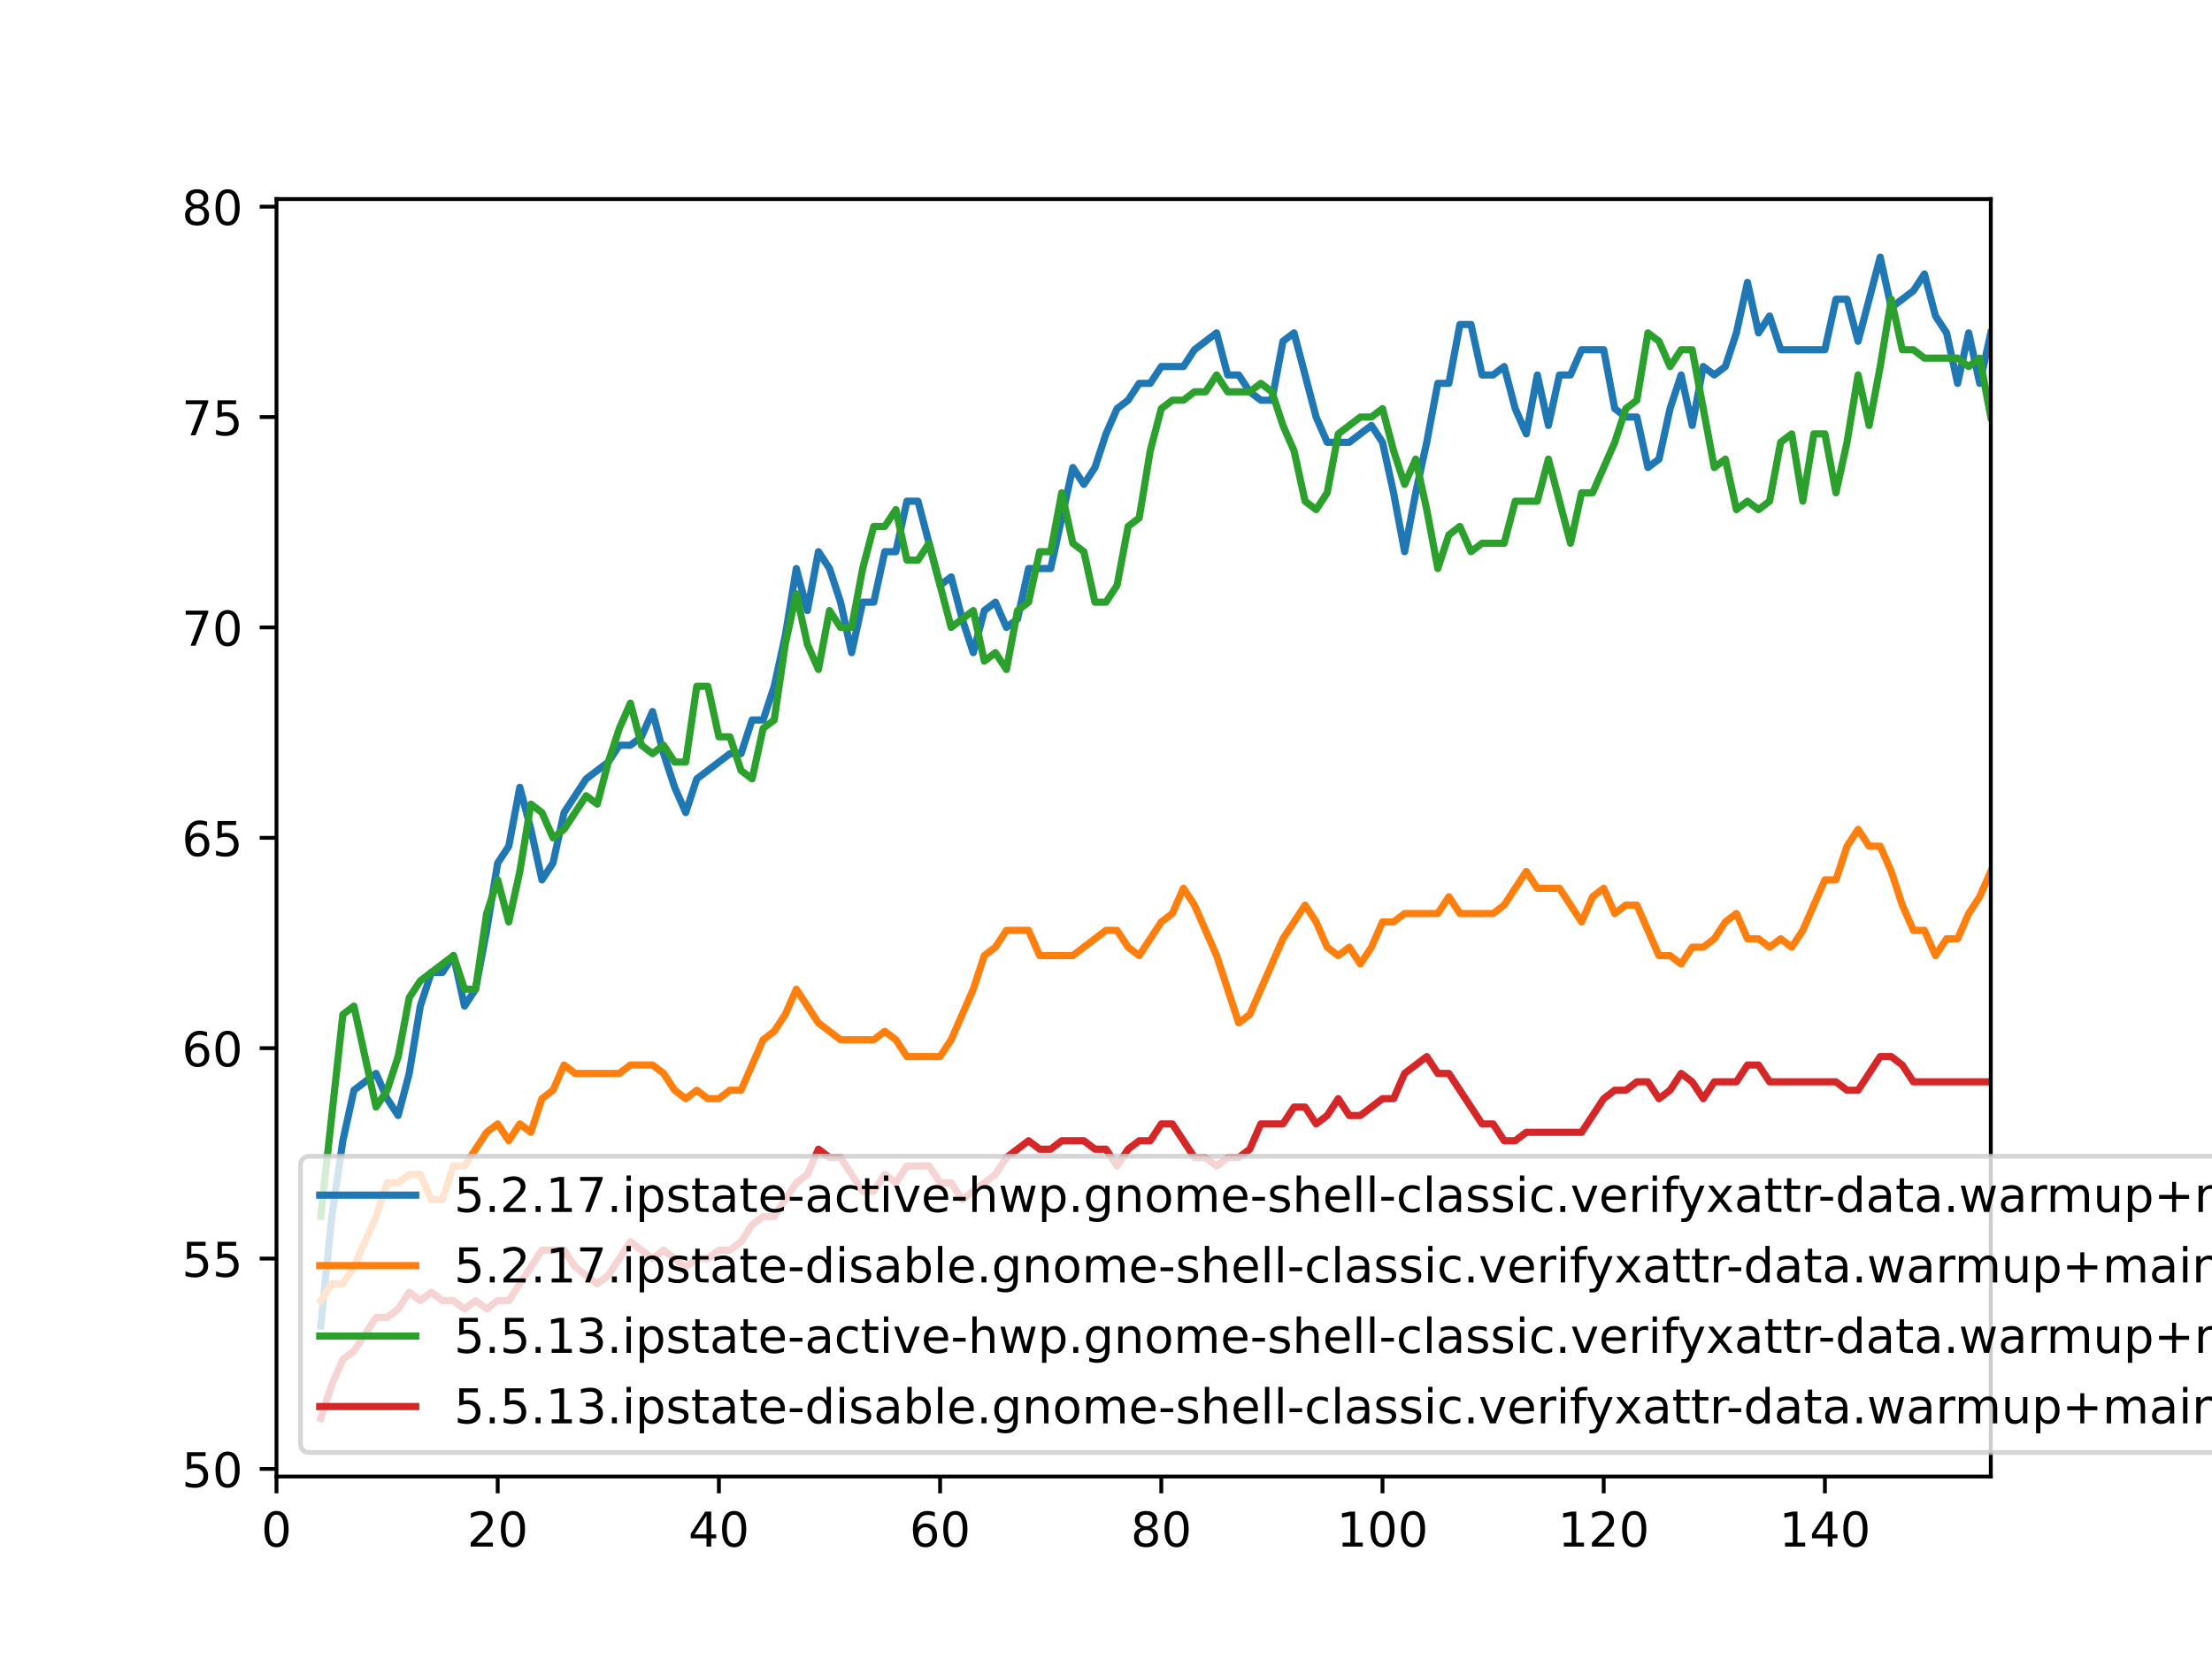 <?xml version="1.0" encoding="utf-8" standalone="no"?>
<!DOCTYPE svg PUBLIC "-//W3C//DTD SVG 1.1//EN"
  "http://www.w3.org/Graphics/SVG/1.1/DTD/svg11.dtd">
<!-- Created with matplotlib (https://matplotlib.org/) -->
<svg height="345.6pt" version="1.1" viewBox="0 0 460.8 345.6" width="460.8pt" xmlns="http://www.w3.org/2000/svg" xmlns:xlink="http://www.w3.org/1999/xlink">
 <defs>
  <style type="text/css">
*{stroke-linecap:butt;stroke-linejoin:round;}
  </style>
 </defs>
 <g id="figure_1">
  <g id="patch_1">
   <path d="M 0 345.6 
L 460.8 345.6 
L 460.8 0 
L 0 0 
z
" style="fill:#ffffff;"/>
  </g>
  <g id="axes_1">
   <g id="patch_2">
    <path d="M 57.6 307.584 
L 414.72 307.584 
L 414.72 41.472 
L 57.6 41.472 
z
" style="fill:#ffffff;"/>
   </g>
   <g id="matplotlib.axis_1">
    <g id="xtick_1">
     <g id="line2d_1">
      <defs>
       <path d="M 0 0 
L 0 3.5 
" id="m4ebc5c014a" style="stroke:#000000;stroke-width:0.8;"/>
      </defs>
      <g>
       <use style="stroke:#000000;stroke-width:0.8;" x="57.6" xlink:href="#m4ebc5c014a" y="307.584"/>
      </g>
     </g>
     <g id="text_1">
      <!-- 0 -->
      <defs>
       <path d="M 31.781 66.406 
Q 24.172 66.406 20.328 58.906 
Q 16.5 51.422 16.5 36.375 
Q 16.5 21.391 20.328 13.891 
Q 24.172 6.391 31.781 6.391 
Q 39.453 6.391 43.281 13.891 
Q 47.125 21.391 47.125 36.375 
Q 47.125 51.422 43.281 58.906 
Q 39.453 66.406 31.781 66.406 
z
M 31.781 74.219 
Q 44.047 74.219 50.516 64.516 
Q 56.984 54.828 56.984 36.375 
Q 56.984 17.969 50.516 8.266 
Q 44.047 -1.422 31.781 -1.422 
Q 19.531 -1.422 13.062 8.266 
Q 6.594 17.969 6.594 36.375 
Q 6.594 54.828 13.062 64.516 
Q 19.531 74.219 31.781 74.219 
z
" id="DejaVuSans-48"/>
      </defs>
      <g transform="translate(54.419 322.182)scale(0.1 -0.1)">
       <use xlink:href="#DejaVuSans-48"/>
      </g>
     </g>
    </g>
    <g id="xtick_2">
     <g id="line2d_2">
      <g>
       <use style="stroke:#000000;stroke-width:0.8;" x="103.68" xlink:href="#m4ebc5c014a" y="307.584"/>
      </g>
     </g>
     <g id="text_2">
      <!-- 20 -->
      <defs>
       <path d="M 19.188 8.297 
L 53.609 8.297 
L 53.609 0 
L 7.328 0 
L 7.328 8.297 
Q 12.938 14.109 22.625 23.891 
Q 32.328 33.688 34.812 36.531 
Q 39.547 41.844 41.422 45.531 
Q 43.312 49.219 43.312 52.781 
Q 43.312 58.594 39.234 62.25 
Q 35.156 65.922 28.609 65.922 
Q 23.969 65.922 18.812 64.312 
Q 13.672 62.703 7.812 59.422 
L 7.812 69.391 
Q 13.766 71.781 18.938 73 
Q 24.125 74.219 28.422 74.219 
Q 39.75 74.219 46.484 68.547 
Q 53.219 62.891 53.219 53.422 
Q 53.219 48.922 51.531 44.891 
Q 49.859 40.875 45.406 35.406 
Q 44.188 33.984 37.641 27.219 
Q 31.109 20.453 19.188 8.297 
z
" id="DejaVuSans-50"/>
      </defs>
      <g transform="translate(97.317 322.182)scale(0.1 -0.1)">
       <use xlink:href="#DejaVuSans-50"/>
       <use x="63.623" xlink:href="#DejaVuSans-48"/>
      </g>
     </g>
    </g>
    <g id="xtick_3">
     <g id="line2d_3">
      <g>
       <use style="stroke:#000000;stroke-width:0.8;" x="149.76" xlink:href="#m4ebc5c014a" y="307.584"/>
      </g>
     </g>
     <g id="text_3">
      <!-- 40 -->
      <defs>
       <path d="M 37.797 64.312 
L 12.891 25.391 
L 37.797 25.391 
z
M 35.203 72.906 
L 47.609 72.906 
L 47.609 25.391 
L 58.016 25.391 
L 58.016 17.188 
L 47.609 17.188 
L 47.609 0 
L 37.797 0 
L 37.797 17.188 
L 4.891 17.188 
L 4.891 26.703 
z
" id="DejaVuSans-52"/>
      </defs>
      <g transform="translate(143.398 322.182)scale(0.1 -0.1)">
       <use xlink:href="#DejaVuSans-52"/>
       <use x="63.623" xlink:href="#DejaVuSans-48"/>
      </g>
     </g>
    </g>
    <g id="xtick_4">
     <g id="line2d_4">
      <g>
       <use style="stroke:#000000;stroke-width:0.8;" x="195.84" xlink:href="#m4ebc5c014a" y="307.584"/>
      </g>
     </g>
     <g id="text_4">
      <!-- 60 -->
      <defs>
       <path d="M 33.016 40.375 
Q 26.375 40.375 22.484 35.828 
Q 18.609 31.297 18.609 23.391 
Q 18.609 15.531 22.484 10.953 
Q 26.375 6.391 33.016 6.391 
Q 39.656 6.391 43.531 10.953 
Q 47.406 15.531 47.406 23.391 
Q 47.406 31.297 43.531 35.828 
Q 39.656 40.375 33.016 40.375 
z
M 52.594 71.297 
L 52.594 62.312 
Q 48.875 64.062 45.094 64.984 
Q 41.312 65.922 37.594 65.922 
Q 27.828 65.922 22.672 59.328 
Q 17.531 52.734 16.797 39.406 
Q 19.672 43.656 24.016 45.922 
Q 28.375 48.188 33.594 48.188 
Q 44.578 48.188 50.953 41.516 
Q 57.328 34.859 57.328 23.391 
Q 57.328 12.156 50.688 5.359 
Q 44.047 -1.422 33.016 -1.422 
Q 20.359 -1.422 13.672 8.266 
Q 6.984 17.969 6.984 36.375 
Q 6.984 53.656 15.188 63.938 
Q 23.391 74.219 37.203 74.219 
Q 40.922 74.219 44.703 73.484 
Q 48.484 72.75 52.594 71.297 
z
" id="DejaVuSans-54"/>
      </defs>
      <g transform="translate(189.477 322.182)scale(0.1 -0.1)">
       <use xlink:href="#DejaVuSans-54"/>
       <use x="63.623" xlink:href="#DejaVuSans-48"/>
      </g>
     </g>
    </g>
    <g id="xtick_5">
     <g id="line2d_5">
      <g>
       <use style="stroke:#000000;stroke-width:0.8;" x="241.92" xlink:href="#m4ebc5c014a" y="307.584"/>
      </g>
     </g>
     <g id="text_5">
      <!-- 80 -->
      <defs>
       <path d="M 31.781 34.625 
Q 24.75 34.625 20.719 30.859 
Q 16.703 27.094 16.703 20.516 
Q 16.703 13.922 20.719 10.156 
Q 24.75 6.391 31.781 6.391 
Q 38.812 6.391 42.859 10.172 
Q 46.922 13.969 46.922 20.516 
Q 46.922 27.094 42.891 30.859 
Q 38.875 34.625 31.781 34.625 
z
M 21.922 38.812 
Q 15.578 40.375 12.031 44.719 
Q 8.5 49.078 8.5 55.328 
Q 8.5 64.062 14.719 69.141 
Q 20.953 74.219 31.781 74.219 
Q 42.672 74.219 48.875 69.141 
Q 55.078 64.062 55.078 55.328 
Q 55.078 49.078 51.531 44.719 
Q 48 40.375 41.703 38.812 
Q 48.828 37.156 52.797 32.312 
Q 56.781 27.484 56.781 20.516 
Q 56.781 9.906 50.312 4.234 
Q 43.844 -1.422 31.781 -1.422 
Q 19.734 -1.422 13.25 4.234 
Q 6.781 9.906 6.781 20.516 
Q 6.781 27.484 10.781 32.312 
Q 14.797 37.156 21.922 38.812 
z
M 18.312 54.391 
Q 18.312 48.734 21.844 45.562 
Q 25.391 42.391 31.781 42.391 
Q 38.141 42.391 41.719 45.562 
Q 45.312 48.734 45.312 54.391 
Q 45.312 60.062 41.719 63.234 
Q 38.141 66.406 31.781 66.406 
Q 25.391 66.406 21.844 63.234 
Q 18.312 60.062 18.312 54.391 
z
" id="DejaVuSans-56"/>
      </defs>
      <g transform="translate(235.558 322.182)scale(0.1 -0.1)">
       <use xlink:href="#DejaVuSans-56"/>
       <use x="63.623" xlink:href="#DejaVuSans-48"/>
      </g>
     </g>
    </g>
    <g id="xtick_6">
     <g id="line2d_6">
      <g>
       <use style="stroke:#000000;stroke-width:0.8;" x="288" xlink:href="#m4ebc5c014a" y="307.584"/>
      </g>
     </g>
     <g id="text_6">
      <!-- 100 -->
      <defs>
       <path d="M 12.406 8.297 
L 28.516 8.297 
L 28.516 63.922 
L 10.984 60.406 
L 10.984 69.391 
L 28.422 72.906 
L 38.281 72.906 
L 38.281 8.297 
L 54.391 8.297 
L 54.391 0 
L 12.406 0 
z
" id="DejaVuSans-49"/>
      </defs>
      <g transform="translate(278.456 322.182)scale(0.1 -0.1)">
       <use xlink:href="#DejaVuSans-49"/>
       <use x="63.623" xlink:href="#DejaVuSans-48"/>
       <use x="127.246" xlink:href="#DejaVuSans-48"/>
      </g>
     </g>
    </g>
    <g id="xtick_7">
     <g id="line2d_7">
      <g>
       <use style="stroke:#000000;stroke-width:0.8;" x="334.08" xlink:href="#m4ebc5c014a" y="307.584"/>
      </g>
     </g>
     <g id="text_7">
      <!-- 120 -->
      <g transform="translate(324.536 322.182)scale(0.1 -0.1)">
       <use xlink:href="#DejaVuSans-49"/>
       <use x="63.623" xlink:href="#DejaVuSans-50"/>
       <use x="127.246" xlink:href="#DejaVuSans-48"/>
      </g>
     </g>
    </g>
    <g id="xtick_8">
     <g id="line2d_8">
      <g>
       <use style="stroke:#000000;stroke-width:0.8;" x="380.16" xlink:href="#m4ebc5c014a" y="307.584"/>
      </g>
     </g>
     <g id="text_8">
      <!-- 140 -->
      <g transform="translate(370.616 322.182)scale(0.1 -0.1)">
       <use xlink:href="#DejaVuSans-49"/>
       <use x="63.623" xlink:href="#DejaVuSans-52"/>
       <use x="127.246" xlink:href="#DejaVuSans-48"/>
      </g>
     </g>
    </g>
   </g>
   <g id="matplotlib.axis_2">
    <g id="ytick_1">
     <g id="line2d_9">
      <defs>
       <path d="M 0 0 
L -3.5 0 
" id="m21281d5b0b" style="stroke:#000000;stroke-width:0.8;"/>
      </defs>
      <g>
       <use style="stroke:#000000;stroke-width:0.8;" x="57.6" xlink:href="#m21281d5b0b" y="306.006"/>
      </g>
     </g>
     <g id="text_9">
      <!-- 50 -->
      <defs>
       <path d="M 10.797 72.906 
L 49.516 72.906 
L 49.516 64.594 
L 19.828 64.594 
L 19.828 46.734 
Q 21.969 47.469 24.109 47.828 
Q 26.266 48.188 28.422 48.188 
Q 40.625 48.188 47.75 41.5 
Q 54.891 34.812 54.891 23.391 
Q 54.891 11.625 47.562 5.094 
Q 40.234 -1.422 26.906 -1.422 
Q 22.312 -1.422 17.547 -0.641 
Q 12.797 0.141 7.719 1.703 
L 7.719 11.625 
Q 12.109 9.234 16.797 8.062 
Q 21.484 6.891 26.703 6.891 
Q 35.156 6.891 40.078 11.328 
Q 45.016 15.766 45.016 23.391 
Q 45.016 31 40.078 35.438 
Q 35.156 39.891 26.703 39.891 
Q 22.75 39.891 18.812 39.016 
Q 14.891 38.141 10.797 36.281 
z
" id="DejaVuSans-53"/>
      </defs>
      <g transform="translate(37.875 309.805)scale(0.1 -0.1)">
       <use xlink:href="#DejaVuSans-53"/>
       <use x="63.623" xlink:href="#DejaVuSans-48"/>
      </g>
     </g>
    </g>
    <g id="ytick_2">
     <g id="line2d_10">
      <g>
       <use style="stroke:#000000;stroke-width:0.8;" x="57.6" xlink:href="#m21281d5b0b" y="262.18"/>
      </g>
     </g>
     <g id="text_10">
      <!-- 55 -->
      <g transform="translate(37.875 265.979)scale(0.1 -0.1)">
       <use xlink:href="#DejaVuSans-53"/>
       <use x="63.623" xlink:href="#DejaVuSans-53"/>
      </g>
     </g>
    </g>
    <g id="ytick_3">
     <g id="line2d_11">
      <g>
       <use style="stroke:#000000;stroke-width:0.8;" x="57.6" xlink:href="#m21281d5b0b" y="218.354"/>
      </g>
     </g>
     <g id="text_11">
      <!-- 60 -->
      <g transform="translate(37.875 222.153)scale(0.1 -0.1)">
       <use xlink:href="#DejaVuSans-54"/>
       <use x="63.623" xlink:href="#DejaVuSans-48"/>
      </g>
     </g>
    </g>
    <g id="ytick_4">
     <g id="line2d_12">
      <g>
       <use style="stroke:#000000;stroke-width:0.8;" x="57.6" xlink:href="#m21281d5b0b" y="174.528"/>
      </g>
     </g>
     <g id="text_12">
      <!-- 65 -->
      <g transform="translate(37.875 178.327)scale(0.1 -0.1)">
       <use xlink:href="#DejaVuSans-54"/>
       <use x="63.623" xlink:href="#DejaVuSans-53"/>
      </g>
     </g>
    </g>
    <g id="ytick_5">
     <g id="line2d_13">
      <g>
       <use style="stroke:#000000;stroke-width:0.8;" x="57.6" xlink:href="#m21281d5b0b" y="130.702"/>
      </g>
     </g>
     <g id="text_13">
      <!-- 70 -->
      <defs>
       <path d="M 8.203 72.906 
L 55.078 72.906 
L 55.078 68.703 
L 28.609 0 
L 18.312 0 
L 43.219 64.594 
L 8.203 64.594 
z
" id="DejaVuSans-55"/>
      </defs>
      <g transform="translate(37.875 134.501)scale(0.1 -0.1)">
       <use xlink:href="#DejaVuSans-55"/>
       <use x="63.623" xlink:href="#DejaVuSans-48"/>
      </g>
     </g>
    </g>
    <g id="ytick_6">
     <g id="line2d_14">
      <g>
       <use style="stroke:#000000;stroke-width:0.8;" x="57.6" xlink:href="#m21281d5b0b" y="86.876"/>
      </g>
     </g>
     <g id="text_14">
      <!-- 75 -->
      <g transform="translate(37.875 90.675)scale(0.1 -0.1)">
       <use xlink:href="#DejaVuSans-55"/>
       <use x="63.623" xlink:href="#DejaVuSans-53"/>
      </g>
     </g>
    </g>
    <g id="ytick_7">
     <g id="line2d_15">
      <g>
       <use style="stroke:#000000;stroke-width:0.8;" x="57.6" xlink:href="#m21281d5b0b" y="43.05"/>
      </g>
     </g>
     <g id="text_15">
      <!-- 80 -->
      <g transform="translate(37.875 46.849)scale(0.1 -0.1)">
       <use xlink:href="#DejaVuSans-56"/>
       <use x="63.623" xlink:href="#DejaVuSans-48"/>
      </g>
     </g>
    </g>
   </g>
   <g id="line2d_16">
    <path clip-path="url(#p52ede4a437)" d="M 66.816 276.205 
L 69.12 253.415 
L 71.424 237.638 
L 73.728 227.119 
L 78.336 223.613 
L 80.64 228.872 
L 82.944 232.378 
L 85.248 223.613 
L 87.552 209.589 
L 89.856 202.577 
L 92.16 202.577 
L 94.464 199.071 
L 96.768 209.589 
L 99.072 206.083 
L 101.376 193.811 
L 103.68 179.787 
L 105.984 176.281 
L 108.288 164.01 
L 110.592 172.775 
L 112.896 183.293 
L 115.2 179.787 
L 117.504 169.269 
L 122.112 162.257 
L 126.72 158.751 
L 129.024 155.245 
L 131.328 155.245 
L 133.632 153.491 
L 135.936 148.232 
L 138.24 156.998 
L 140.544 164.01 
L 142.848 169.269 
L 145.152 162.257 
L 152.064 156.998 
L 154.368 156.998 
L 156.672 149.985 
L 158.976 149.985 
L 161.28 142.973 
L 163.584 132.455 
L 165.888 118.431 
L 168.192 127.196 
L 170.496 114.925 
L 172.8 118.431 
L 175.104 125.443 
L 177.408 135.961 
L 179.712 125.443 
L 182.016 125.443 
L 184.32 114.925 
L 186.624 114.925 
L 188.928 104.406 
L 191.232 104.406 
L 195.84 121.937 
L 198.144 120.184 
L 200.448 128.949 
L 202.752 135.961 
L 205.056 127.196 
L 207.36 125.443 
L 209.664 130.702 
L 211.968 128.949 
L 214.272 118.431 
L 218.88 118.431 
L 223.488 97.394 
L 225.792 100.9 
L 228.096 97.394 
L 230.4 90.382 
L 232.704 85.123 
L 235.008 83.37 
L 237.312 79.864 
L 239.616 79.864 
L 241.92 76.358 
L 246.528 76.358 
L 248.832 72.851 
L 253.44 69.345 
L 255.744 78.111 
L 258.048 78.111 
L 260.352 81.617 
L 262.656 83.37 
L 264.96 83.37 
L 267.264 71.098 
L 269.568 69.345 
L 274.176 86.876 
L 276.48 92.135 
L 281.088 92.135 
L 285.696 88.629 
L 288 92.135 
L 290.304 102.653 
L 292.608 114.925 
L 294.912 102.653 
L 297.216 92.135 
L 299.52 79.864 
L 301.824 79.864 
L 304.128 67.592 
L 306.432 67.592 
L 308.736 78.111 
L 311.04 78.111 
L 313.344 76.358 
L 315.648 85.123 
L 317.952 90.382 
L 320.256 78.111 
L 322.56 88.629 
L 324.864 78.111 
L 327.168 78.111 
L 329.472 72.851 
L 334.08 72.851 
L 336.384 85.123 
L 338.688 86.876 
L 340.992 86.876 
L 343.296 97.394 
L 345.6 95.641 
L 347.904 85.123 
L 350.208 78.111 
L 352.512 88.629 
L 354.816 76.358 
L 357.12 78.111 
L 359.424 76.358 
L 361.728 69.345 
L 364.032 58.827 
L 366.336 69.345 
L 368.64 65.839 
L 370.944 72.851 
L 380.16 72.851 
L 382.464 62.333 
L 384.768 62.333 
L 387.072 71.098 
L 391.68 53.568 
L 393.984 64.086 
L 398.592 60.58 
L 400.896 57.074 
L 403.2 65.839 
L 405.504 69.345 
L 407.808 79.864 
L 410.112 69.345 
L 412.416 79.864 
L 414.72 69.345 
L 414.72 69.345 
" style="fill:none;stroke:#1f77b4;stroke-linecap:square;stroke-width:1.5;"/>
   </g>
   <g id="line2d_17">
    <path clip-path="url(#p52ede4a437)" d="M 66.816 270.945 
L 69.12 267.439 
L 71.424 267.439 
L 73.728 263.933 
L 78.336 253.415 
L 80.64 246.403 
L 82.944 246.403 
L 85.248 244.65 
L 87.552 244.65 
L 89.856 249.909 
L 92.16 249.909 
L 94.464 242.897 
L 96.768 242.897 
L 101.376 235.885 
L 103.68 234.131 
L 105.984 237.638 
L 108.288 234.131 
L 110.592 235.885 
L 112.896 228.872 
L 115.2 227.119 
L 117.504 221.86 
L 119.808 223.613 
L 129.024 223.613 
L 131.328 221.86 
L 135.936 221.86 
L 138.24 223.613 
L 140.544 227.119 
L 142.848 228.872 
L 145.152 227.119 
L 147.456 228.872 
L 149.76 228.872 
L 152.064 227.119 
L 154.368 227.119 
L 158.976 216.601 
L 161.28 214.848 
L 163.584 211.342 
L 165.888 206.083 
L 170.496 213.095 
L 175.104 216.601 
L 182.016 216.601 
L 184.32 214.848 
L 186.624 216.601 
L 188.928 220.107 
L 195.84 220.107 
L 198.144 216.601 
L 202.752 206.083 
L 205.056 199.071 
L 207.36 197.318 
L 209.664 193.811 
L 214.272 193.811 
L 216.576 199.071 
L 223.488 199.071 
L 230.4 193.811 
L 232.704 193.811 
L 235.008 197.318 
L 237.312 199.071 
L 241.92 192.058 
L 244.224 190.305 
L 246.528 185.046 
L 248.832 188.552 
L 253.44 199.071 
L 258.048 213.095 
L 260.352 211.342 
L 267.264 195.565 
L 271.872 188.552 
L 274.176 192.058 
L 276.48 197.318 
L 278.784 199.071 
L 281.088 197.318 
L 283.392 200.824 
L 285.696 197.318 
L 288 192.058 
L 290.304 192.058 
L 292.608 190.305 
L 299.52 190.305 
L 301.824 186.799 
L 304.128 190.305 
L 311.04 190.305 
L 313.344 188.552 
L 317.952 181.54 
L 320.256 185.046 
L 324.864 185.046 
L 329.472 192.058 
L 331.776 186.799 
L 334.08 185.046 
L 336.384 190.305 
L 338.688 188.552 
L 340.992 188.552 
L 345.6 199.071 
L 347.904 199.071 
L 350.208 200.824 
L 352.512 197.318 
L 354.816 197.318 
L 357.12 195.565 
L 359.424 192.058 
L 361.728 190.305 
L 364.032 195.565 
L 366.336 195.565 
L 368.64 197.318 
L 370.944 195.565 
L 373.248 197.318 
L 375.552 193.811 
L 380.16 183.293 
L 382.464 183.293 
L 384.768 176.281 
L 387.072 172.775 
L 389.376 176.281 
L 391.68 176.281 
L 393.984 181.54 
L 396.288 188.552 
L 398.592 193.811 
L 400.896 193.811 
L 403.2 199.071 
L 405.504 195.565 
L 407.808 195.565 
L 410.112 190.305 
L 412.416 186.799 
L 414.72 181.54 
L 414.72 181.54 
" style="fill:none;stroke:#ff7f0e;stroke-linecap:square;stroke-width:1.5;"/>
   </g>
   <g id="line2d_18">
    <path clip-path="url(#p52ede4a437)" d="M 66.816 253.415 
L 71.424 211.342 
L 73.728 209.589 
L 78.336 230.625 
L 80.64 227.119 
L 82.944 220.107 
L 85.248 207.836 
L 87.552 204.33 
L 94.464 199.071 
L 96.768 206.083 
L 99.072 206.083 
L 101.376 190.305 
L 103.68 183.293 
L 105.984 192.058 
L 108.288 181.54 
L 110.592 167.516 
L 112.896 169.269 
L 115.2 174.528 
L 117.504 172.775 
L 122.112 165.763 
L 124.416 167.516 
L 126.72 158.751 
L 129.024 151.738 
L 131.328 146.479 
L 133.632 155.245 
L 135.936 156.998 
L 138.24 155.245 
L 140.544 158.751 
L 142.848 158.751 
L 145.152 142.973 
L 147.456 142.973 
L 149.76 153.491 
L 152.064 153.491 
L 154.368 160.504 
L 156.672 162.257 
L 158.976 151.738 
L 161.28 149.985 
L 163.584 134.208 
L 165.888 123.69 
L 168.192 134.208 
L 170.496 139.467 
L 172.8 127.196 
L 175.104 130.702 
L 177.408 130.702 
L 179.712 118.431 
L 182.016 109.665 
L 184.32 109.665 
L 186.624 106.159 
L 188.928 116.678 
L 191.232 116.678 
L 193.536 113.171 
L 198.144 130.702 
L 202.752 127.196 
L 205.056 137.714 
L 207.36 135.961 
L 209.664 139.467 
L 211.968 127.196 
L 214.272 125.443 
L 216.576 114.925 
L 218.88 114.925 
L 221.184 102.653 
L 223.488 113.171 
L 225.792 114.925 
L 228.096 125.443 
L 230.4 125.443 
L 232.704 121.937 
L 235.008 109.665 
L 237.312 107.912 
L 239.616 93.888 
L 241.92 85.123 
L 244.224 83.37 
L 246.528 83.37 
L 248.832 81.617 
L 251.136 81.617 
L 253.44 78.111 
L 255.744 81.617 
L 260.352 81.617 
L 262.656 79.864 
L 264.96 81.617 
L 267.264 88.629 
L 269.568 93.888 
L 271.872 104.406 
L 274.176 106.159 
L 276.48 102.653 
L 278.784 90.382 
L 283.392 86.876 
L 285.696 86.876 
L 288 85.123 
L 290.304 93.888 
L 292.608 100.9 
L 294.912 95.641 
L 297.216 106.159 
L 299.52 118.431 
L 301.824 111.418 
L 304.128 109.665 
L 306.432 114.925 
L 308.736 113.171 
L 313.344 113.171 
L 315.648 104.406 
L 320.256 104.406 
L 322.56 95.641 
L 327.168 113.171 
L 329.472 102.653 
L 331.776 102.653 
L 336.384 92.135 
L 338.688 85.123 
L 340.992 83.37 
L 343.296 69.345 
L 345.6 71.098 
L 347.904 76.358 
L 350.208 72.851 
L 352.512 72.851 
L 357.12 97.394 
L 359.424 95.641 
L 361.728 106.159 
L 364.032 104.406 
L 366.336 106.159 
L 368.64 104.406 
L 370.944 92.135 
L 373.248 90.382 
L 375.552 104.406 
L 377.856 90.382 
L 380.16 90.382 
L 382.464 102.653 
L 384.768 92.135 
L 387.072 78.111 
L 389.376 88.629 
L 391.68 76.358 
L 393.984 62.333 
L 396.288 72.851 
L 398.592 72.851 
L 400.896 74.605 
L 407.808 74.605 
L 410.112 76.358 
L 412.416 74.605 
L 414.72 86.876 
L 414.72 86.876 
" style="fill:none;stroke:#2ca02c;stroke-linecap:square;stroke-width:1.5;"/>
   </g>
   <g id="line2d_19">
    <path clip-path="url(#p52ede4a437)" d="M 66.816 295.488 
L 69.12 288.476 
L 71.424 283.217 
L 73.728 281.464 
L 78.336 274.451 
L 80.64 274.451 
L 82.944 272.698 
L 85.248 269.192 
L 87.552 270.945 
L 89.856 269.192 
L 92.16 270.945 
L 94.464 270.945 
L 96.768 272.698 
L 99.072 270.945 
L 101.376 272.698 
L 103.68 270.945 
L 105.984 270.945 
L 112.896 260.427 
L 117.504 260.427 
L 119.808 263.933 
L 124.416 267.439 
L 126.72 265.686 
L 131.328 258.674 
L 135.936 262.18 
L 138.24 260.427 
L 142.848 263.933 
L 145.152 262.18 
L 147.456 262.18 
L 149.76 260.427 
L 152.064 260.427 
L 154.368 258.674 
L 156.672 255.168 
L 158.976 253.415 
L 161.28 253.415 
L 165.888 246.403 
L 168.192 244.65 
L 170.496 239.391 
L 172.8 241.144 
L 175.104 241.144 
L 179.712 248.156 
L 182.016 248.156 
L 184.32 244.65 
L 186.624 246.403 
L 188.928 242.897 
L 193.536 242.897 
L 195.84 246.403 
L 198.144 246.403 
L 200.448 249.909 
L 207.36 244.65 
L 209.664 241.144 
L 214.272 237.638 
L 216.576 239.391 
L 218.88 239.391 
L 221.184 237.638 
L 225.792 237.638 
L 228.096 239.391 
L 230.4 239.391 
L 232.704 242.897 
L 235.008 239.391 
L 237.312 237.638 
L 239.616 237.638 
L 241.92 234.131 
L 244.224 234.131 
L 248.832 241.144 
L 251.136 241.144 
L 253.44 242.897 
L 255.744 241.144 
L 258.048 241.144 
L 260.352 239.391 
L 262.656 234.131 
L 267.264 234.131 
L 269.568 230.625 
L 271.872 230.625 
L 274.176 234.131 
L 276.48 232.378 
L 278.784 228.872 
L 281.088 232.378 
L 283.392 232.378 
L 288 228.872 
L 290.304 228.872 
L 292.608 223.613 
L 297.216 220.107 
L 299.52 223.613 
L 301.824 223.613 
L 308.736 234.131 
L 311.04 234.131 
L 313.344 237.638 
L 315.648 237.638 
L 317.952 235.885 
L 329.472 235.885 
L 334.08 228.872 
L 336.384 227.119 
L 338.688 227.119 
L 340.992 225.366 
L 343.296 225.366 
L 345.6 228.872 
L 347.904 227.119 
L 350.208 223.613 
L 352.512 225.366 
L 354.816 228.872 
L 357.12 225.366 
L 361.728 225.366 
L 364.032 221.86 
L 366.336 221.86 
L 368.64 225.366 
L 382.464 225.366 
L 384.768 227.119 
L 387.072 227.119 
L 391.68 220.107 
L 393.984 220.107 
L 396.288 221.86 
L 398.592 225.366 
L 414.72 225.366 
L 414.72 225.366 
" style="fill:none;stroke:#d62728;stroke-linecap:square;stroke-width:1.5;"/>
   </g>
   <g id="patch_3">
    <path d="M 57.6 307.584 
L 57.6 41.472 
" style="fill:none;stroke:#000000;stroke-linecap:square;stroke-linejoin:miter;stroke-width:0.8;"/>
   </g>
   <g id="patch_4">
    <path d="M 414.72 307.584 
L 414.72 41.472 
" style="fill:none;stroke:#000000;stroke-linecap:square;stroke-linejoin:miter;stroke-width:0.8;"/>
   </g>
   <g id="patch_5">
    <path d="M 57.6 307.584 
L 414.72 307.584 
" style="fill:none;stroke:#000000;stroke-linecap:square;stroke-linejoin:miter;stroke-width:0.8;"/>
   </g>
   <g id="patch_6">
    <path d="M 57.6 41.472 
L 414.72 41.472 
" style="fill:none;stroke:#000000;stroke-linecap:square;stroke-linejoin:miter;stroke-width:0.8;"/>
   </g>
   <g id="legend_1">
    <g id="patch_7">
     <path d="M 64.6 302.584 
L 484.075 302.584 
Q 486.075 302.584 486.075 300.584 
L 486.075 242.871 
Q 486.075 240.871 484.075 240.871 
L 64.6 240.871 
Q 62.6 240.871 62.6 242.871 
L 62.6 300.584 
Q 62.6 302.584 64.6 302.584 
z
" style="fill:#ffffff;opacity:0.8;stroke:#cccccc;stroke-linejoin:miter;"/>
    </g>
    <g id="line2d_20">
     <path d="M 66.6 248.97 
L 86.6 248.97 
" style="fill:none;stroke:#1f77b4;stroke-linecap:square;stroke-width:1.5;"/>
    </g>
    <g id="line2d_21"/>
    <g id="text_16">
     <!-- 5.2.17.ipstate-active-hwp.gnome-shell-classic.verifyxattr-data.warmup+main -->
     <defs>
      <path d="M 10.688 12.406 
L 21 12.406 
L 21 0 
L 10.688 0 
z
" id="DejaVuSans-46"/>
      <path d="M 9.422 54.688 
L 18.406 54.688 
L 18.406 0 
L 9.422 0 
z
M 9.422 75.984 
L 18.406 75.984 
L 18.406 64.594 
L 9.422 64.594 
z
" id="DejaVuSans-105"/>
      <path d="M 18.109 8.203 
L 18.109 -20.797 
L 9.078 -20.797 
L 9.078 54.688 
L 18.109 54.688 
L 18.109 46.391 
Q 20.953 51.266 25.266 53.625 
Q 29.594 56 35.594 56 
Q 45.562 56 51.781 48.094 
Q 58.016 40.188 58.016 27.297 
Q 58.016 14.406 51.781 6.484 
Q 45.562 -1.422 35.594 -1.422 
Q 29.594 -1.422 25.266 0.953 
Q 20.953 3.328 18.109 8.203 
z
M 48.688 27.297 
Q 48.688 37.203 44.609 42.844 
Q 40.531 48.484 33.406 48.484 
Q 26.266 48.484 22.188 42.844 
Q 18.109 37.203 18.109 27.297 
Q 18.109 17.391 22.188 11.75 
Q 26.266 6.109 33.406 6.109 
Q 40.531 6.109 44.609 11.75 
Q 48.688 17.391 48.688 27.297 
z
" id="DejaVuSans-112"/>
      <path d="M 44.281 53.078 
L 44.281 44.578 
Q 40.484 46.531 36.375 47.5 
Q 32.281 48.484 27.875 48.484 
Q 21.188 48.484 17.844 46.438 
Q 14.5 44.391 14.5 40.281 
Q 14.5 37.156 16.891 35.375 
Q 19.281 33.594 26.516 31.984 
L 29.594 31.297 
Q 39.156 29.25 43.188 25.516 
Q 47.219 21.781 47.219 15.094 
Q 47.219 7.469 41.188 3.016 
Q 35.156 -1.422 24.609 -1.422 
Q 20.219 -1.422 15.453 -0.562 
Q 10.688 0.297 5.422 2 
L 5.422 11.281 
Q 10.406 8.688 15.234 7.391 
Q 20.062 6.109 24.812 6.109 
Q 31.156 6.109 34.562 8.281 
Q 37.984 10.453 37.984 14.406 
Q 37.984 18.062 35.516 20.016 
Q 33.062 21.969 24.703 23.781 
L 21.578 24.516 
Q 13.234 26.266 9.516 29.906 
Q 5.812 33.547 5.812 39.891 
Q 5.812 47.609 11.281 51.797 
Q 16.75 56 26.812 56 
Q 31.781 56 36.172 55.266 
Q 40.578 54.547 44.281 53.078 
z
" id="DejaVuSans-115"/>
      <path d="M 18.312 70.219 
L 18.312 54.688 
L 36.812 54.688 
L 36.812 47.703 
L 18.312 47.703 
L 18.312 18.016 
Q 18.312 11.328 20.141 9.422 
Q 21.969 7.516 27.594 7.516 
L 36.812 7.516 
L 36.812 0 
L 27.594 0 
Q 17.188 0 13.234 3.875 
Q 9.281 7.766 9.281 18.016 
L 9.281 47.703 
L 2.688 47.703 
L 2.688 54.688 
L 9.281 54.688 
L 9.281 70.219 
z
" id="DejaVuSans-116"/>
      <path d="M 34.281 27.484 
Q 23.391 27.484 19.188 25 
Q 14.984 22.516 14.984 16.5 
Q 14.984 11.719 18.141 8.906 
Q 21.297 6.109 26.703 6.109 
Q 34.188 6.109 38.703 11.406 
Q 43.219 16.703 43.219 25.484 
L 43.219 27.484 
z
M 52.203 31.203 
L 52.203 0 
L 43.219 0 
L 43.219 8.297 
Q 40.141 3.328 35.547 0.953 
Q 30.953 -1.422 24.312 -1.422 
Q 15.922 -1.422 10.953 3.297 
Q 6 8.016 6 15.922 
Q 6 25.141 12.172 29.828 
Q 18.359 34.516 30.609 34.516 
L 43.219 34.516 
L 43.219 35.406 
Q 43.219 41.609 39.141 45 
Q 35.062 48.391 27.688 48.391 
Q 23 48.391 18.547 47.266 
Q 14.109 46.141 10.016 43.891 
L 10.016 52.203 
Q 14.938 54.109 19.578 55.047 
Q 24.219 56 28.609 56 
Q 40.484 56 46.344 49.844 
Q 52.203 43.703 52.203 31.203 
z
" id="DejaVuSans-97"/>
      <path d="M 56.203 29.594 
L 56.203 25.203 
L 14.891 25.203 
Q 15.484 15.922 20.484 11.062 
Q 25.484 6.203 34.422 6.203 
Q 39.594 6.203 44.453 7.469 
Q 49.312 8.734 54.109 11.281 
L 54.109 2.781 
Q 49.266 0.734 44.188 -0.344 
Q 39.109 -1.422 33.891 -1.422 
Q 20.797 -1.422 13.156 6.188 
Q 5.516 13.812 5.516 26.812 
Q 5.516 40.234 12.766 48.109 
Q 20.016 56 32.328 56 
Q 43.359 56 49.781 48.891 
Q 56.203 41.797 56.203 29.594 
z
M 47.219 32.234 
Q 47.125 39.594 43.094 43.984 
Q 39.062 48.391 32.422 48.391 
Q 24.906 48.391 20.391 44.141 
Q 15.875 39.891 15.188 32.172 
z
" id="DejaVuSans-101"/>
      <path d="M 4.891 31.391 
L 31.203 31.391 
L 31.203 23.391 
L 4.891 23.391 
z
" id="DejaVuSans-45"/>
      <path d="M 48.781 52.594 
L 48.781 44.188 
Q 44.969 46.297 41.141 47.344 
Q 37.312 48.391 33.406 48.391 
Q 24.656 48.391 19.812 42.844 
Q 14.984 37.312 14.984 27.297 
Q 14.984 17.281 19.812 11.734 
Q 24.656 6.203 33.406 6.203 
Q 37.312 6.203 41.141 7.25 
Q 44.969 8.297 48.781 10.406 
L 48.781 2.094 
Q 45.016 0.344 40.984 -0.531 
Q 36.969 -1.422 32.422 -1.422 
Q 20.062 -1.422 12.781 6.344 
Q 5.516 14.109 5.516 27.297 
Q 5.516 40.672 12.859 48.328 
Q 20.219 56 33.016 56 
Q 37.156 56 41.109 55.141 
Q 45.062 54.297 48.781 52.594 
z
" id="DejaVuSans-99"/>
      <path d="M 2.984 54.688 
L 12.5 54.688 
L 29.594 8.797 
L 46.688 54.688 
L 56.203 54.688 
L 35.688 0 
L 23.484 0 
z
" id="DejaVuSans-118"/>
      <path d="M 54.891 33.016 
L 54.891 0 
L 45.906 0 
L 45.906 32.719 
Q 45.906 40.484 42.875 44.328 
Q 39.844 48.188 33.797 48.188 
Q 26.516 48.188 22.312 43.547 
Q 18.109 38.922 18.109 30.906 
L 18.109 0 
L 9.078 0 
L 9.078 75.984 
L 18.109 75.984 
L 18.109 46.188 
Q 21.344 51.125 25.703 53.562 
Q 30.078 56 35.797 56 
Q 45.219 56 50.047 50.172 
Q 54.891 44.344 54.891 33.016 
z
" id="DejaVuSans-104"/>
      <path d="M 4.203 54.688 
L 13.188 54.688 
L 24.422 12.016 
L 35.594 54.688 
L 46.188 54.688 
L 57.422 12.016 
L 68.609 54.688 
L 77.594 54.688 
L 63.281 0 
L 52.688 0 
L 40.922 44.828 
L 29.109 0 
L 18.5 0 
z
" id="DejaVuSans-119"/>
      <path d="M 45.406 27.984 
Q 45.406 37.75 41.375 43.109 
Q 37.359 48.484 30.078 48.484 
Q 22.859 48.484 18.828 43.109 
Q 14.797 37.75 14.797 27.984 
Q 14.797 18.266 18.828 12.891 
Q 22.859 7.516 30.078 7.516 
Q 37.359 7.516 41.375 12.891 
Q 45.406 18.266 45.406 27.984 
z
M 54.391 6.781 
Q 54.391 -7.172 48.188 -13.984 
Q 42 -20.797 29.203 -20.797 
Q 24.469 -20.797 20.266 -20.094 
Q 16.062 -19.391 12.109 -17.922 
L 12.109 -9.188 
Q 16.062 -11.328 19.922 -12.344 
Q 23.781 -13.375 27.781 -13.375 
Q 36.625 -13.375 41.016 -8.766 
Q 45.406 -4.156 45.406 5.172 
L 45.406 9.625 
Q 42.625 4.781 38.281 2.391 
Q 33.938 0 27.875 0 
Q 17.828 0 11.672 7.656 
Q 5.516 15.328 5.516 27.984 
Q 5.516 40.672 11.672 48.328 
Q 17.828 56 27.875 56 
Q 33.938 56 38.281 53.609 
Q 42.625 51.219 45.406 46.391 
L 45.406 54.688 
L 54.391 54.688 
z
" id="DejaVuSans-103"/>
      <path d="M 54.891 33.016 
L 54.891 0 
L 45.906 0 
L 45.906 32.719 
Q 45.906 40.484 42.875 44.328 
Q 39.844 48.188 33.797 48.188 
Q 26.516 48.188 22.312 43.547 
Q 18.109 38.922 18.109 30.906 
L 18.109 0 
L 9.078 0 
L 9.078 54.688 
L 18.109 54.688 
L 18.109 46.188 
Q 21.344 51.125 25.703 53.562 
Q 30.078 56 35.797 56 
Q 45.219 56 50.047 50.172 
Q 54.891 44.344 54.891 33.016 
z
" id="DejaVuSans-110"/>
      <path d="M 30.609 48.391 
Q 23.391 48.391 19.188 42.75 
Q 14.984 37.109 14.984 27.297 
Q 14.984 17.484 19.156 11.844 
Q 23.344 6.203 30.609 6.203 
Q 37.797 6.203 41.984 11.859 
Q 46.188 17.531 46.188 27.297 
Q 46.188 37.016 41.984 42.703 
Q 37.797 48.391 30.609 48.391 
z
M 30.609 56 
Q 42.328 56 49.016 48.375 
Q 55.719 40.766 55.719 27.297 
Q 55.719 13.875 49.016 6.219 
Q 42.328 -1.422 30.609 -1.422 
Q 18.844 -1.422 12.172 6.219 
Q 5.516 13.875 5.516 27.297 
Q 5.516 40.766 12.172 48.375 
Q 18.844 56 30.609 56 
z
" id="DejaVuSans-111"/>
      <path d="M 52 44.188 
Q 55.375 50.25 60.062 53.125 
Q 64.75 56 71.094 56 
Q 79.641 56 84.281 50.016 
Q 88.922 44.047 88.922 33.016 
L 88.922 0 
L 79.891 0 
L 79.891 32.719 
Q 79.891 40.578 77.094 44.375 
Q 74.312 48.188 68.609 48.188 
Q 61.625 48.188 57.562 43.547 
Q 53.516 38.922 53.516 30.906 
L 53.516 0 
L 44.484 0 
L 44.484 32.719 
Q 44.484 40.625 41.703 44.406 
Q 38.922 48.188 33.109 48.188 
Q 26.219 48.188 22.156 43.531 
Q 18.109 38.875 18.109 30.906 
L 18.109 0 
L 9.078 0 
L 9.078 54.688 
L 18.109 54.688 
L 18.109 46.188 
Q 21.188 51.219 25.484 53.609 
Q 29.781 56 35.688 56 
Q 41.656 56 45.828 52.969 
Q 50 49.953 52 44.188 
z
" id="DejaVuSans-109"/>
      <path d="M 9.422 75.984 
L 18.406 75.984 
L 18.406 0 
L 9.422 0 
z
" id="DejaVuSans-108"/>
      <path d="M 41.109 46.297 
Q 39.594 47.172 37.812 47.578 
Q 36.031 48 33.891 48 
Q 26.266 48 22.188 43.047 
Q 18.109 38.094 18.109 28.812 
L 18.109 0 
L 9.078 0 
L 9.078 54.688 
L 18.109 54.688 
L 18.109 46.188 
Q 20.953 51.172 25.484 53.578 
Q 30.031 56 36.531 56 
Q 37.453 56 38.578 55.875 
Q 39.703 55.766 41.062 55.516 
z
" id="DejaVuSans-114"/>
      <path d="M 37.109 75.984 
L 37.109 68.5 
L 28.516 68.5 
Q 23.688 68.5 21.797 66.547 
Q 19.922 64.594 19.922 59.516 
L 19.922 54.688 
L 34.719 54.688 
L 34.719 47.703 
L 19.922 47.703 
L 19.922 0 
L 10.891 0 
L 10.891 47.703 
L 2.297 47.703 
L 2.297 54.688 
L 10.891 54.688 
L 10.891 58.5 
Q 10.891 67.625 15.141 71.797 
Q 19.391 75.984 28.609 75.984 
z
" id="DejaVuSans-102"/>
      <path d="M 32.172 -5.078 
Q 28.375 -14.844 24.75 -17.812 
Q 21.141 -20.797 15.094 -20.797 
L 7.906 -20.797 
L 7.906 -13.281 
L 13.188 -13.281 
Q 16.891 -13.281 18.938 -11.516 
Q 21 -9.766 23.484 -3.219 
L 25.094 0.875 
L 2.984 54.688 
L 12.5 54.688 
L 29.594 11.922 
L 46.688 54.688 
L 56.203 54.688 
z
" id="DejaVuSans-121"/>
      <path d="M 54.891 54.688 
L 35.109 28.078 
L 55.906 0 
L 45.312 0 
L 29.391 21.484 
L 13.484 0 
L 2.875 0 
L 24.125 28.609 
L 4.688 54.688 
L 15.281 54.688 
L 29.781 35.203 
L 44.281 54.688 
z
" id="DejaVuSans-120"/>
      <path d="M 45.406 46.391 
L 45.406 75.984 
L 54.391 75.984 
L 54.391 0 
L 45.406 0 
L 45.406 8.203 
Q 42.578 3.328 38.25 0.953 
Q 33.938 -1.422 27.875 -1.422 
Q 17.969 -1.422 11.734 6.484 
Q 5.516 14.406 5.516 27.297 
Q 5.516 40.188 11.734 48.094 
Q 17.969 56 27.875 56 
Q 33.938 56 38.25 53.625 
Q 42.578 51.266 45.406 46.391 
z
M 14.797 27.297 
Q 14.797 17.391 18.875 11.75 
Q 22.953 6.109 30.078 6.109 
Q 37.203 6.109 41.297 11.75 
Q 45.406 17.391 45.406 27.297 
Q 45.406 37.203 41.297 42.844 
Q 37.203 48.484 30.078 48.484 
Q 22.953 48.484 18.875 42.844 
Q 14.797 37.203 14.797 27.297 
z
" id="DejaVuSans-100"/>
      <path d="M 8.5 21.578 
L 8.5 54.688 
L 17.484 54.688 
L 17.484 21.922 
Q 17.484 14.156 20.5 10.266 
Q 23.531 6.391 29.594 6.391 
Q 36.859 6.391 41.078 11.031 
Q 45.312 15.672 45.312 23.688 
L 45.312 54.688 
L 54.297 54.688 
L 54.297 0 
L 45.312 0 
L 45.312 8.406 
Q 42.047 3.422 37.719 1 
Q 33.406 -1.422 27.688 -1.422 
Q 18.266 -1.422 13.375 4.438 
Q 8.5 10.297 8.5 21.578 
z
M 31.109 56 
z
" id="DejaVuSans-117"/>
      <path d="M 46 62.703 
L 46 35.5 
L 73.188 35.5 
L 73.188 27.203 
L 46 27.203 
L 46 0 
L 37.797 0 
L 37.797 27.203 
L 10.594 27.203 
L 10.594 35.5 
L 37.797 35.5 
L 37.797 62.703 
z
" id="DejaVuSans-43"/>
     </defs>
     <g transform="translate(94.6 252.47)scale(0.1 -0.1)">
      <use xlink:href="#DejaVuSans-53"/>
      <use x="63.623" xlink:href="#DejaVuSans-46"/>
      <use x="95.41" xlink:href="#DejaVuSans-50"/>
      <use x="159.033" xlink:href="#DejaVuSans-46"/>
      <use x="190.82" xlink:href="#DejaVuSans-49"/>
      <use x="254.443" xlink:href="#DejaVuSans-55"/>
      <use x="318.066" xlink:href="#DejaVuSans-46"/>
      <use x="349.854" xlink:href="#DejaVuSans-105"/>
      <use x="377.637" xlink:href="#DejaVuSans-112"/>
      <use x="441.113" xlink:href="#DejaVuSans-115"/>
      <use x="493.213" xlink:href="#DejaVuSans-116"/>
      <use x="532.422" xlink:href="#DejaVuSans-97"/>
      <use x="593.701" xlink:href="#DejaVuSans-116"/>
      <use x="632.91" xlink:href="#DejaVuSans-101"/>
      <use x="694.434" xlink:href="#DejaVuSans-45"/>
      <use x="730.518" xlink:href="#DejaVuSans-97"/>
      <use x="791.797" xlink:href="#DejaVuSans-99"/>
      <use x="846.777" xlink:href="#DejaVuSans-116"/>
      <use x="885.986" xlink:href="#DejaVuSans-105"/>
      <use x="913.77" xlink:href="#DejaVuSans-118"/>
      <use x="972.949" xlink:href="#DejaVuSans-101"/>
      <use x="1034.473" xlink:href="#DejaVuSans-45"/>
      <use x="1070.557" xlink:href="#DejaVuSans-104"/>
      <use x="1133.936" xlink:href="#DejaVuSans-119"/>
      <use x="1215.723" xlink:href="#DejaVuSans-112"/>
      <use x="1279.199" xlink:href="#DejaVuSans-46"/>
      <use x="1310.986" xlink:href="#DejaVuSans-103"/>
      <use x="1374.463" xlink:href="#DejaVuSans-110"/>
      <use x="1437.842" xlink:href="#DejaVuSans-111"/>
      <use x="1499.023" xlink:href="#DejaVuSans-109"/>
      <use x="1596.436" xlink:href="#DejaVuSans-101"/>
      <use x="1657.959" xlink:href="#DejaVuSans-45"/>
      <use x="1694.043" xlink:href="#DejaVuSans-115"/>
      <use x="1746.143" xlink:href="#DejaVuSans-104"/>
      <use x="1809.521" xlink:href="#DejaVuSans-101"/>
      <use x="1871.045" xlink:href="#DejaVuSans-108"/>
      <use x="1898.828" xlink:href="#DejaVuSans-108"/>
      <use x="1926.611" xlink:href="#DejaVuSans-45"/>
      <use x="1962.695" xlink:href="#DejaVuSans-99"/>
      <use x="2017.676" xlink:href="#DejaVuSans-108"/>
      <use x="2045.459" xlink:href="#DejaVuSans-97"/>
      <use x="2106.738" xlink:href="#DejaVuSans-115"/>
      <use x="2158.838" xlink:href="#DejaVuSans-115"/>
      <use x="2210.938" xlink:href="#DejaVuSans-105"/>
      <use x="2238.721" xlink:href="#DejaVuSans-99"/>
      <use x="2293.701" xlink:href="#DejaVuSans-46"/>
      <use x="2325.488" xlink:href="#DejaVuSans-118"/>
      <use x="2384.668" xlink:href="#DejaVuSans-101"/>
      <use x="2446.191" xlink:href="#DejaVuSans-114"/>
      <use x="2487.305" xlink:href="#DejaVuSans-105"/>
      <use x="2515.088" xlink:href="#DejaVuSans-102"/>
      <use x="2548.543" xlink:href="#DejaVuSans-121"/>
      <use x="2607.723" xlink:href="#DejaVuSans-120"/>
      <use x="2666.902" xlink:href="#DejaVuSans-97"/>
      <use x="2728.182" xlink:href="#DejaVuSans-116"/>
      <use x="2767.391" xlink:href="#DejaVuSans-116"/>
      <use x="2806.6" xlink:href="#DejaVuSans-114"/>
      <use x="2841.338" xlink:href="#DejaVuSans-45"/>
      <use x="2877.422" xlink:href="#DejaVuSans-100"/>
      <use x="2940.898" xlink:href="#DejaVuSans-97"/>
      <use x="3002.178" xlink:href="#DejaVuSans-116"/>
      <use x="3041.387" xlink:href="#DejaVuSans-97"/>
      <use x="3102.666" xlink:href="#DejaVuSans-46"/>
      <use x="3134.453" xlink:href="#DejaVuSans-119"/>
      <use x="3216.24" xlink:href="#DejaVuSans-97"/>
      <use x="3277.52" xlink:href="#DejaVuSans-114"/>
      <use x="3316.883" xlink:href="#DejaVuSans-109"/>
      <use x="3414.295" xlink:href="#DejaVuSans-117"/>
      <use x="3477.674" xlink:href="#DejaVuSans-112"/>
      <use x="3541.15" xlink:href="#DejaVuSans-43"/>
      <use x="3624.939" xlink:href="#DejaVuSans-109"/>
      <use x="3722.352" xlink:href="#DejaVuSans-97"/>
      <use x="3783.631" xlink:href="#DejaVuSans-105"/>
      <use x="3811.414" xlink:href="#DejaVuSans-110"/>
     </g>
    </g>
    <g id="line2d_22">
     <path d="M 66.6 263.648 
L 86.6 263.648 
" style="fill:none;stroke:#ff7f0e;stroke-linecap:square;stroke-width:1.5;"/>
    </g>
    <g id="line2d_23"/>
    <g id="text_17">
     <!-- 5.2.17.ipstate-disable.gnome-shell-classic.verifyxattr-data.warmup+main -->
     <defs>
      <path d="M 48.688 27.297 
Q 48.688 37.203 44.609 42.844 
Q 40.531 48.484 33.406 48.484 
Q 26.266 48.484 22.188 42.844 
Q 18.109 37.203 18.109 27.297 
Q 18.109 17.391 22.188 11.75 
Q 26.266 6.109 33.406 6.109 
Q 40.531 6.109 44.609 11.75 
Q 48.688 17.391 48.688 27.297 
z
M 18.109 46.391 
Q 20.953 51.266 25.266 53.625 
Q 29.594 56 35.594 56 
Q 45.562 56 51.781 48.094 
Q 58.016 40.188 58.016 27.297 
Q 58.016 14.406 51.781 6.484 
Q 45.562 -1.422 35.594 -1.422 
Q 29.594 -1.422 25.266 0.953 
Q 20.953 3.328 18.109 8.203 
L 18.109 0 
L 9.078 0 
L 9.078 75.984 
L 18.109 75.984 
z
" id="DejaVuSans-98"/>
     </defs>
     <g transform="translate(94.6 267.148)scale(0.1 -0.1)">
      <use xlink:href="#DejaVuSans-53"/>
      <use x="63.623" xlink:href="#DejaVuSans-46"/>
      <use x="95.41" xlink:href="#DejaVuSans-50"/>
      <use x="159.033" xlink:href="#DejaVuSans-46"/>
      <use x="190.82" xlink:href="#DejaVuSans-49"/>
      <use x="254.443" xlink:href="#DejaVuSans-55"/>
      <use x="318.066" xlink:href="#DejaVuSans-46"/>
      <use x="349.854" xlink:href="#DejaVuSans-105"/>
      <use x="377.637" xlink:href="#DejaVuSans-112"/>
      <use x="441.113" xlink:href="#DejaVuSans-115"/>
      <use x="493.213" xlink:href="#DejaVuSans-116"/>
      <use x="532.422" xlink:href="#DejaVuSans-97"/>
      <use x="593.701" xlink:href="#DejaVuSans-116"/>
      <use x="632.91" xlink:href="#DejaVuSans-101"/>
      <use x="694.434" xlink:href="#DejaVuSans-45"/>
      <use x="730.518" xlink:href="#DejaVuSans-100"/>
      <use x="793.994" xlink:href="#DejaVuSans-105"/>
      <use x="821.777" xlink:href="#DejaVuSans-115"/>
      <use x="873.877" xlink:href="#DejaVuSans-97"/>
      <use x="935.156" xlink:href="#DejaVuSans-98"/>
      <use x="998.633" xlink:href="#DejaVuSans-108"/>
      <use x="1026.416" xlink:href="#DejaVuSans-101"/>
      <use x="1087.939" xlink:href="#DejaVuSans-46"/>
      <use x="1119.727" xlink:href="#DejaVuSans-103"/>
      <use x="1183.203" xlink:href="#DejaVuSans-110"/>
      <use x="1246.582" xlink:href="#DejaVuSans-111"/>
      <use x="1307.764" xlink:href="#DejaVuSans-109"/>
      <use x="1405.176" xlink:href="#DejaVuSans-101"/>
      <use x="1466.699" xlink:href="#DejaVuSans-45"/>
      <use x="1502.783" xlink:href="#DejaVuSans-115"/>
      <use x="1554.883" xlink:href="#DejaVuSans-104"/>
      <use x="1618.262" xlink:href="#DejaVuSans-101"/>
      <use x="1679.785" xlink:href="#DejaVuSans-108"/>
      <use x="1707.568" xlink:href="#DejaVuSans-108"/>
      <use x="1735.352" xlink:href="#DejaVuSans-45"/>
      <use x="1771.436" xlink:href="#DejaVuSans-99"/>
      <use x="1826.416" xlink:href="#DejaVuSans-108"/>
      <use x="1854.199" xlink:href="#DejaVuSans-97"/>
      <use x="1915.479" xlink:href="#DejaVuSans-115"/>
      <use x="1967.578" xlink:href="#DejaVuSans-115"/>
      <use x="2019.678" xlink:href="#DejaVuSans-105"/>
      <use x="2047.461" xlink:href="#DejaVuSans-99"/>
      <use x="2102.441" xlink:href="#DejaVuSans-46"/>
      <use x="2134.229" xlink:href="#DejaVuSans-118"/>
      <use x="2193.408" xlink:href="#DejaVuSans-101"/>
      <use x="2254.932" xlink:href="#DejaVuSans-114"/>
      <use x="2296.045" xlink:href="#DejaVuSans-105"/>
      <use x="2323.828" xlink:href="#DejaVuSans-102"/>
      <use x="2357.283" xlink:href="#DejaVuSans-121"/>
      <use x="2416.463" xlink:href="#DejaVuSans-120"/>
      <use x="2475.643" xlink:href="#DejaVuSans-97"/>
      <use x="2536.922" xlink:href="#DejaVuSans-116"/>
      <use x="2576.131" xlink:href="#DejaVuSans-116"/>
      <use x="2615.34" xlink:href="#DejaVuSans-114"/>
      <use x="2650.078" xlink:href="#DejaVuSans-45"/>
      <use x="2686.162" xlink:href="#DejaVuSans-100"/>
      <use x="2749.639" xlink:href="#DejaVuSans-97"/>
      <use x="2810.918" xlink:href="#DejaVuSans-116"/>
      <use x="2850.127" xlink:href="#DejaVuSans-97"/>
      <use x="2911.406" xlink:href="#DejaVuSans-46"/>
      <use x="2943.193" xlink:href="#DejaVuSans-119"/>
      <use x="3024.98" xlink:href="#DejaVuSans-97"/>
      <use x="3086.26" xlink:href="#DejaVuSans-114"/>
      <use x="3125.623" xlink:href="#DejaVuSans-109"/>
      <use x="3223.035" xlink:href="#DejaVuSans-117"/>
      <use x="3286.414" xlink:href="#DejaVuSans-112"/>
      <use x="3349.891" xlink:href="#DejaVuSans-43"/>
      <use x="3433.68" xlink:href="#DejaVuSans-109"/>
      <use x="3531.092" xlink:href="#DejaVuSans-97"/>
      <use x="3592.371" xlink:href="#DejaVuSans-105"/>
      <use x="3620.154" xlink:href="#DejaVuSans-110"/>
     </g>
    </g>
    <g id="line2d_24">
     <path d="M 66.6 278.326 
L 86.6 278.326 
" style="fill:none;stroke:#2ca02c;stroke-linecap:square;stroke-width:1.5;"/>
    </g>
    <g id="line2d_25"/>
    <g id="text_18">
     <!-- 5.5.13.ipstate-active-hwp.gnome-shell-classic.verifyxattr-data.warmup+main -->
     <defs>
      <path d="M 40.578 39.312 
Q 47.656 37.797 51.625 33 
Q 55.609 28.219 55.609 21.188 
Q 55.609 10.406 48.188 4.484 
Q 40.766 -1.422 27.094 -1.422 
Q 22.516 -1.422 17.656 -0.516 
Q 12.797 0.391 7.625 2.203 
L 7.625 11.719 
Q 11.719 9.328 16.594 8.109 
Q 21.484 6.891 26.812 6.891 
Q 36.078 6.891 40.938 10.547 
Q 45.797 14.203 45.797 21.188 
Q 45.797 27.641 41.281 31.266 
Q 36.766 34.906 28.719 34.906 
L 20.219 34.906 
L 20.219 43.016 
L 29.109 43.016 
Q 36.375 43.016 40.234 45.922 
Q 44.094 48.828 44.094 54.297 
Q 44.094 59.906 40.109 62.906 
Q 36.141 65.922 28.719 65.922 
Q 24.656 65.922 20.016 65.031 
Q 15.375 64.156 9.812 62.312 
L 9.812 71.094 
Q 15.438 72.656 20.344 73.438 
Q 25.25 74.219 29.594 74.219 
Q 40.828 74.219 47.359 69.109 
Q 53.906 64.016 53.906 55.328 
Q 53.906 49.266 50.438 45.094 
Q 46.969 40.922 40.578 39.312 
z
" id="DejaVuSans-51"/>
     </defs>
     <g transform="translate(94.6 281.826)scale(0.1 -0.1)">
      <use xlink:href="#DejaVuSans-53"/>
      <use x="63.623" xlink:href="#DejaVuSans-46"/>
      <use x="95.41" xlink:href="#DejaVuSans-53"/>
      <use x="159.033" xlink:href="#DejaVuSans-46"/>
      <use x="190.82" xlink:href="#DejaVuSans-49"/>
      <use x="254.443" xlink:href="#DejaVuSans-51"/>
      <use x="318.066" xlink:href="#DejaVuSans-46"/>
      <use x="349.854" xlink:href="#DejaVuSans-105"/>
      <use x="377.637" xlink:href="#DejaVuSans-112"/>
      <use x="441.113" xlink:href="#DejaVuSans-115"/>
      <use x="493.213" xlink:href="#DejaVuSans-116"/>
      <use x="532.422" xlink:href="#DejaVuSans-97"/>
      <use x="593.701" xlink:href="#DejaVuSans-116"/>
      <use x="632.91" xlink:href="#DejaVuSans-101"/>
      <use x="694.434" xlink:href="#DejaVuSans-45"/>
      <use x="730.518" xlink:href="#DejaVuSans-97"/>
      <use x="791.797" xlink:href="#DejaVuSans-99"/>
      <use x="846.777" xlink:href="#DejaVuSans-116"/>
      <use x="885.986" xlink:href="#DejaVuSans-105"/>
      <use x="913.77" xlink:href="#DejaVuSans-118"/>
      <use x="972.949" xlink:href="#DejaVuSans-101"/>
      <use x="1034.473" xlink:href="#DejaVuSans-45"/>
      <use x="1070.557" xlink:href="#DejaVuSans-104"/>
      <use x="1133.936" xlink:href="#DejaVuSans-119"/>
      <use x="1215.723" xlink:href="#DejaVuSans-112"/>
      <use x="1279.199" xlink:href="#DejaVuSans-46"/>
      <use x="1310.986" xlink:href="#DejaVuSans-103"/>
      <use x="1374.463" xlink:href="#DejaVuSans-110"/>
      <use x="1437.842" xlink:href="#DejaVuSans-111"/>
      <use x="1499.023" xlink:href="#DejaVuSans-109"/>
      <use x="1596.436" xlink:href="#DejaVuSans-101"/>
      <use x="1657.959" xlink:href="#DejaVuSans-45"/>
      <use x="1694.043" xlink:href="#DejaVuSans-115"/>
      <use x="1746.143" xlink:href="#DejaVuSans-104"/>
      <use x="1809.521" xlink:href="#DejaVuSans-101"/>
      <use x="1871.045" xlink:href="#DejaVuSans-108"/>
      <use x="1898.828" xlink:href="#DejaVuSans-108"/>
      <use x="1926.611" xlink:href="#DejaVuSans-45"/>
      <use x="1962.695" xlink:href="#DejaVuSans-99"/>
      <use x="2017.676" xlink:href="#DejaVuSans-108"/>
      <use x="2045.459" xlink:href="#DejaVuSans-97"/>
      <use x="2106.738" xlink:href="#DejaVuSans-115"/>
      <use x="2158.838" xlink:href="#DejaVuSans-115"/>
      <use x="2210.938" xlink:href="#DejaVuSans-105"/>
      <use x="2238.721" xlink:href="#DejaVuSans-99"/>
      <use x="2293.701" xlink:href="#DejaVuSans-46"/>
      <use x="2325.488" xlink:href="#DejaVuSans-118"/>
      <use x="2384.668" xlink:href="#DejaVuSans-101"/>
      <use x="2446.191" xlink:href="#DejaVuSans-114"/>
      <use x="2487.305" xlink:href="#DejaVuSans-105"/>
      <use x="2515.088" xlink:href="#DejaVuSans-102"/>
      <use x="2548.543" xlink:href="#DejaVuSans-121"/>
      <use x="2607.723" xlink:href="#DejaVuSans-120"/>
      <use x="2666.902" xlink:href="#DejaVuSans-97"/>
      <use x="2728.182" xlink:href="#DejaVuSans-116"/>
      <use x="2767.391" xlink:href="#DejaVuSans-116"/>
      <use x="2806.6" xlink:href="#DejaVuSans-114"/>
      <use x="2841.338" xlink:href="#DejaVuSans-45"/>
      <use x="2877.422" xlink:href="#DejaVuSans-100"/>
      <use x="2940.898" xlink:href="#DejaVuSans-97"/>
      <use x="3002.178" xlink:href="#DejaVuSans-116"/>
      <use x="3041.387" xlink:href="#DejaVuSans-97"/>
      <use x="3102.666" xlink:href="#DejaVuSans-46"/>
      <use x="3134.453" xlink:href="#DejaVuSans-119"/>
      <use x="3216.24" xlink:href="#DejaVuSans-97"/>
      <use x="3277.52" xlink:href="#DejaVuSans-114"/>
      <use x="3316.883" xlink:href="#DejaVuSans-109"/>
      <use x="3414.295" xlink:href="#DejaVuSans-117"/>
      <use x="3477.674" xlink:href="#DejaVuSans-112"/>
      <use x="3541.15" xlink:href="#DejaVuSans-43"/>
      <use x="3624.939" xlink:href="#DejaVuSans-109"/>
      <use x="3722.352" xlink:href="#DejaVuSans-97"/>
      <use x="3783.631" xlink:href="#DejaVuSans-105"/>
      <use x="3811.414" xlink:href="#DejaVuSans-110"/>
     </g>
    </g>
    <g id="line2d_26">
     <path d="M 66.6 293.004 
L 86.6 293.004 
" style="fill:none;stroke:#d62728;stroke-linecap:square;stroke-width:1.5;"/>
    </g>
    <g id="line2d_27"/>
    <g id="text_19">
     <!-- 5.5.13.ipstate-disable.gnome-shell-classic.verifyxattr-data.warmup+main -->
     <g transform="translate(94.6 296.504)scale(0.1 -0.1)">
      <use xlink:href="#DejaVuSans-53"/>
      <use x="63.623" xlink:href="#DejaVuSans-46"/>
      <use x="95.41" xlink:href="#DejaVuSans-53"/>
      <use x="159.033" xlink:href="#DejaVuSans-46"/>
      <use x="190.82" xlink:href="#DejaVuSans-49"/>
      <use x="254.443" xlink:href="#DejaVuSans-51"/>
      <use x="318.066" xlink:href="#DejaVuSans-46"/>
      <use x="349.854" xlink:href="#DejaVuSans-105"/>
      <use x="377.637" xlink:href="#DejaVuSans-112"/>
      <use x="441.113" xlink:href="#DejaVuSans-115"/>
      <use x="493.213" xlink:href="#DejaVuSans-116"/>
      <use x="532.422" xlink:href="#DejaVuSans-97"/>
      <use x="593.701" xlink:href="#DejaVuSans-116"/>
      <use x="632.91" xlink:href="#DejaVuSans-101"/>
      <use x="694.434" xlink:href="#DejaVuSans-45"/>
      <use x="730.518" xlink:href="#DejaVuSans-100"/>
      <use x="793.994" xlink:href="#DejaVuSans-105"/>
      <use x="821.777" xlink:href="#DejaVuSans-115"/>
      <use x="873.877" xlink:href="#DejaVuSans-97"/>
      <use x="935.156" xlink:href="#DejaVuSans-98"/>
      <use x="998.633" xlink:href="#DejaVuSans-108"/>
      <use x="1026.416" xlink:href="#DejaVuSans-101"/>
      <use x="1087.939" xlink:href="#DejaVuSans-46"/>
      <use x="1119.727" xlink:href="#DejaVuSans-103"/>
      <use x="1183.203" xlink:href="#DejaVuSans-110"/>
      <use x="1246.582" xlink:href="#DejaVuSans-111"/>
      <use x="1307.764" xlink:href="#DejaVuSans-109"/>
      <use x="1405.176" xlink:href="#DejaVuSans-101"/>
      <use x="1466.699" xlink:href="#DejaVuSans-45"/>
      <use x="1502.783" xlink:href="#DejaVuSans-115"/>
      <use x="1554.883" xlink:href="#DejaVuSans-104"/>
      <use x="1618.262" xlink:href="#DejaVuSans-101"/>
      <use x="1679.785" xlink:href="#DejaVuSans-108"/>
      <use x="1707.568" xlink:href="#DejaVuSans-108"/>
      <use x="1735.352" xlink:href="#DejaVuSans-45"/>
      <use x="1771.436" xlink:href="#DejaVuSans-99"/>
      <use x="1826.416" xlink:href="#DejaVuSans-108"/>
      <use x="1854.199" xlink:href="#DejaVuSans-97"/>
      <use x="1915.479" xlink:href="#DejaVuSans-115"/>
      <use x="1967.578" xlink:href="#DejaVuSans-115"/>
      <use x="2019.678" xlink:href="#DejaVuSans-105"/>
      <use x="2047.461" xlink:href="#DejaVuSans-99"/>
      <use x="2102.441" xlink:href="#DejaVuSans-46"/>
      <use x="2134.229" xlink:href="#DejaVuSans-118"/>
      <use x="2193.408" xlink:href="#DejaVuSans-101"/>
      <use x="2254.932" xlink:href="#DejaVuSans-114"/>
      <use x="2296.045" xlink:href="#DejaVuSans-105"/>
      <use x="2323.828" xlink:href="#DejaVuSans-102"/>
      <use x="2357.283" xlink:href="#DejaVuSans-121"/>
      <use x="2416.463" xlink:href="#DejaVuSans-120"/>
      <use x="2475.643" xlink:href="#DejaVuSans-97"/>
      <use x="2536.922" xlink:href="#DejaVuSans-116"/>
      <use x="2576.131" xlink:href="#DejaVuSans-116"/>
      <use x="2615.34" xlink:href="#DejaVuSans-114"/>
      <use x="2650.078" xlink:href="#DejaVuSans-45"/>
      <use x="2686.162" xlink:href="#DejaVuSans-100"/>
      <use x="2749.639" xlink:href="#DejaVuSans-97"/>
      <use x="2810.918" xlink:href="#DejaVuSans-116"/>
      <use x="2850.127" xlink:href="#DejaVuSans-97"/>
      <use x="2911.406" xlink:href="#DejaVuSans-46"/>
      <use x="2943.193" xlink:href="#DejaVuSans-119"/>
      <use x="3024.98" xlink:href="#DejaVuSans-97"/>
      <use x="3086.26" xlink:href="#DejaVuSans-114"/>
      <use x="3125.623" xlink:href="#DejaVuSans-109"/>
      <use x="3223.035" xlink:href="#DejaVuSans-117"/>
      <use x="3286.414" xlink:href="#DejaVuSans-112"/>
      <use x="3349.891" xlink:href="#DejaVuSans-43"/>
      <use x="3433.68" xlink:href="#DejaVuSans-109"/>
      <use x="3531.092" xlink:href="#DejaVuSans-97"/>
      <use x="3592.371" xlink:href="#DejaVuSans-105"/>
      <use x="3620.154" xlink:href="#DejaVuSans-110"/>
     </g>
    </g>
   </g>
  </g>
 </g>
 <defs>
  <clipPath id="p52ede4a437">
   <rect height="266.112" width="357.12" x="57.6" y="41.472"/>
  </clipPath>
 </defs>
</svg>
